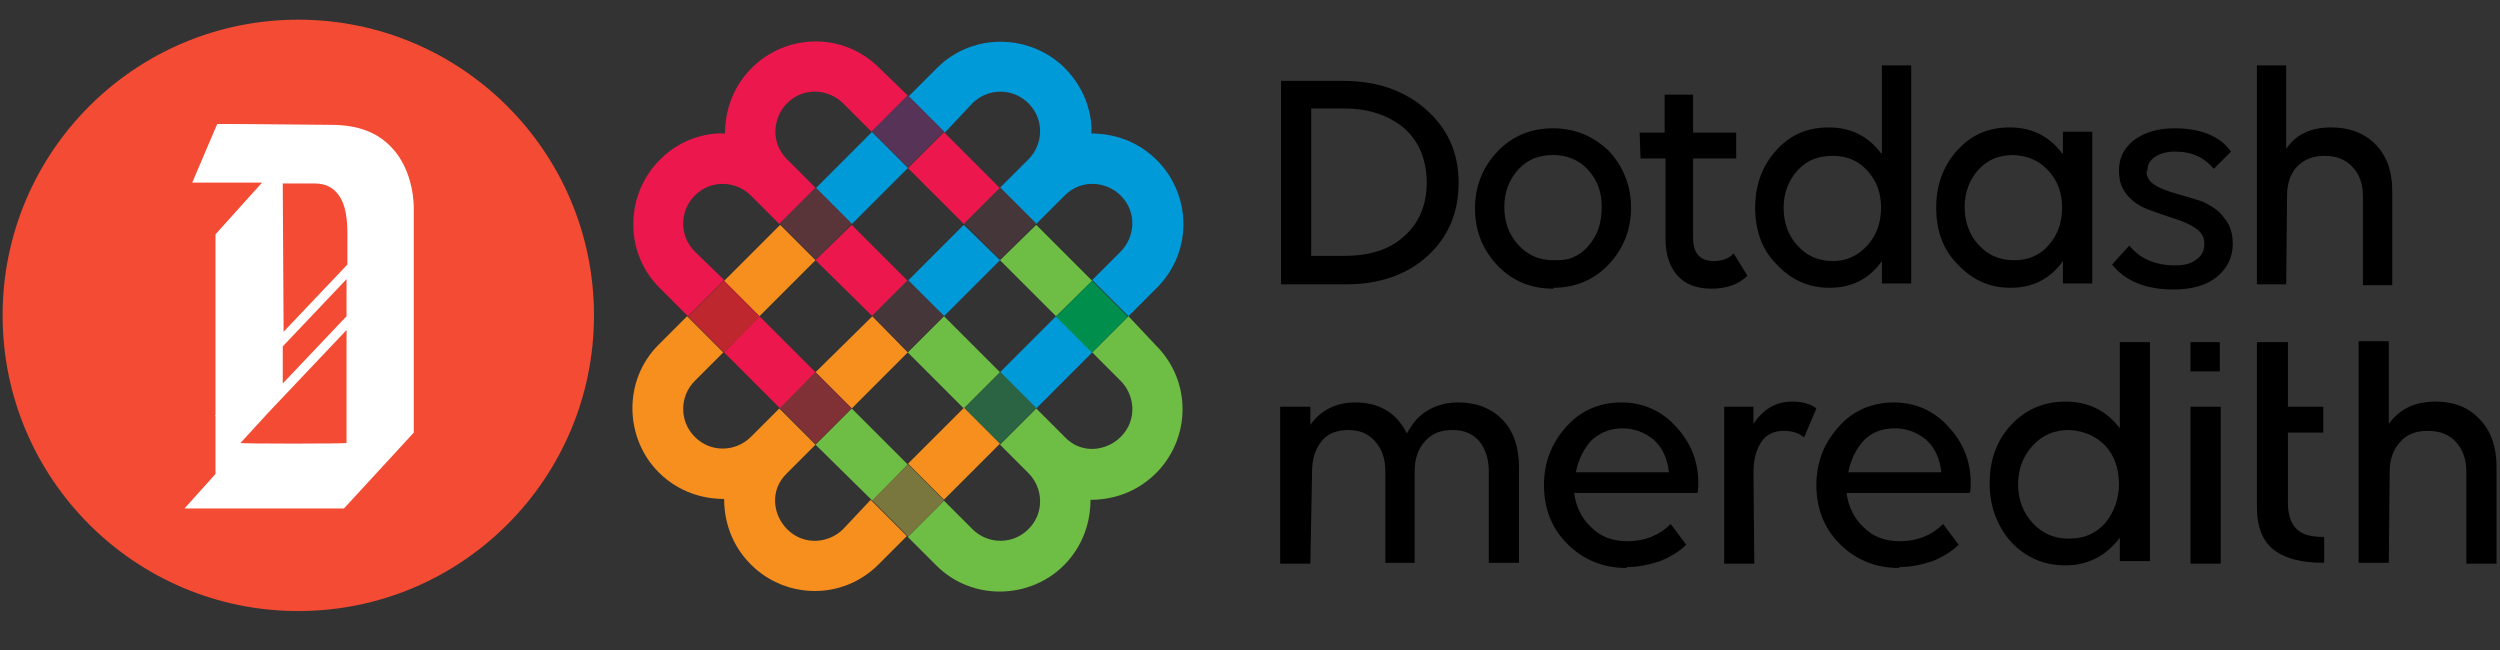 <svg width="100" height="26" viewBox="0 0 100 26" fill="none" xmlns="http://www.w3.org/2000/svg">
<rect x="0" y="0" width="100" height="26" fill="#333333" stroke="none"/>
<g clip-path="url(#clip0_2158_2850)">
<path d="M11.931 24.442C18.463 24.442 23.759 19.147 23.759 12.615C23.759 6.082 18.463 0.787 11.931 0.787C5.399 0.787 0.104 6.082 0.104 12.615C0.104 19.147 5.399 24.442 11.931 24.442Z" fill="#F44B34"/>
<path d="M15.655 5.89C15.069 5.27 14.275 4.994 13.241 4.994C10.103 4.959 8.965 4.959 8.689 4.959L7.689 7.304H10.482L8.62 9.373V16.615H8.586L8.62 16.649V18.959L7.379 20.339H13.758L16.551 17.304V8.339C16.551 8.304 16.586 6.856 15.655 5.89ZM13.862 12.649L11.31 15.339V13.856L13.862 11.166V12.649ZM11.31 7.339H12.344C12.655 7.339 13.069 7.304 13.413 7.649C13.758 7.994 13.896 8.511 13.896 9.339V10.58L11.344 13.27L11.31 7.339ZM9.62 17.718L10.758 16.477L13.862 13.201V17.718C13.862 17.753 9.62 17.753 9.62 17.718Z" fill="white"/>
<path d="M32.636 7.524L34.879 5.28L36.318 6.719L34.074 8.963L32.636 7.524ZM39.999 14.89L41.448 16.339L43.689 14.097L42.241 12.649L39.999 14.89ZM38.896 4.132C39.517 3.511 40.517 3.511 41.138 4.132C41.793 4.787 41.724 5.787 41.138 6.373L39.999 7.511L41.448 8.959L42.586 7.821C43.275 7.132 44.275 7.27 44.827 7.821C45.517 8.511 45.379 9.511 44.827 10.063L43.689 11.201L45.138 12.649L46.275 11.511C47.724 10.063 47.655 7.787 46.275 6.408C45.31 5.442 44.172 5.339 43.655 5.339C43.689 4.821 43.551 3.684 42.586 2.718C41.241 1.373 38.931 1.27 37.482 2.718L36.344 3.856L37.793 5.304L38.896 4.132ZM36.31 11.235L37.758 12.649L39.999 10.408L38.551 8.994L36.31 11.235Z" fill="#009AD9"/>
<path d="M32.621 17.787L34.897 20.028L36.311 18.58L34.069 16.339L32.621 17.787ZM45.138 12.649L43.69 14.097L44.828 15.235C45.38 15.787 45.518 16.787 44.828 17.477C44.276 18.028 43.276 18.201 42.587 17.477L41.449 16.339L40 17.787L41.138 18.925C41.724 19.511 41.794 20.511 41.138 21.166C40.518 21.787 39.518 21.787 38.897 21.166L37.759 20.028L36.311 21.477L37.449 22.615C38.897 24.063 41.207 23.959 42.552 22.615C43.518 21.649 43.621 20.511 43.621 19.994C44.138 19.994 45.276 19.89 46.242 18.925C47.621 17.546 47.69 15.27 46.242 13.822L45.138 12.649ZM36.311 14.097L38.552 16.339L40 14.89L37.759 12.649L36.311 14.097ZM41.449 8.994L40 10.408L42.242 12.649L43.69 11.235L41.449 8.994Z" fill="#6EBD44"/>
<path d="M36.321 18.548L38.565 16.305L40.003 17.743L37.76 19.986L36.321 18.548ZM33.724 21.166C33.172 21.718 32.172 21.856 31.483 21.166C30.931 20.615 30.758 19.615 31.483 18.925L32.62 17.787L31.172 16.339L30.034 17.477C29.448 18.063 28.448 18.132 27.793 17.477C27.172 16.856 27.172 15.856 27.793 15.235L28.931 14.097L27.483 12.649L26.345 13.787C24.896 15.235 25 17.546 26.345 18.89C27.31 19.856 28.448 19.959 28.965 19.959C28.965 20.477 29.069 21.615 30.034 22.58C31.414 23.959 33.69 24.028 35.138 22.58L36.276 21.442L34.827 19.994L33.724 21.166ZM34.896 12.649L32.62 14.89L34.069 16.339L36.31 14.097L34.896 12.649ZM31.207 8.994L28.965 11.235L30.379 12.649L32.62 10.408L31.207 8.994Z" fill="#F68F1E"/>
<path d="M32.62 14.89L30.379 12.649L28.965 14.097L31.206 16.339L32.62 14.89ZM27.793 10.063C27.172 9.442 27.172 8.442 27.793 7.821C28.448 7.166 29.448 7.235 30.034 7.821L31.172 8.959L32.62 7.511L31.482 6.373C30.793 5.684 30.931 4.684 31.482 4.132C32.172 3.442 33.172 3.58 33.724 4.132L34.862 5.27L36.31 3.821L35.172 2.718C33.724 1.27 31.448 1.339 30.069 2.718C29.103 3.684 29 4.821 29 5.339C28.482 5.304 27.31 5.442 26.379 6.408C25.034 7.752 24.931 10.063 26.379 11.511L27.517 12.649L28.965 11.201L27.793 10.063ZM36.32 6.724L37.759 5.286L40.002 7.529L38.563 8.967L36.32 6.724ZM34.896 12.649L36.31 11.235L34.069 8.994L32.62 10.408L34.896 12.649Z" fill="#EC174C"/>
<path d="M34.877 5.25L36.315 3.811L37.754 5.25L36.316 6.688L34.877 5.25Z" fill="#573357"/>
<path d="M27.52 12.664L28.959 11.225L30.398 12.664L28.959 14.102L27.52 12.664Z" fill="#BE272D"/>
<path d="M42.24 12.668L43.678 11.229L45.117 12.668L43.679 14.107L42.24 12.668Z" fill="#008E4C"/>
<path d="M34.887 20.017L36.325 18.578L37.764 20.017L36.325 21.455L34.887 20.017Z" fill="#7A773E"/>
<path d="M38.571 8.939L40.01 7.5L41.449 8.939L40.01 10.377L38.571 8.939Z" fill="#443639"/>
<path d="M31.191 16.328L32.63 14.889L34.069 16.328L32.63 17.767L31.191 16.328Z" fill="#803136"/>
<path d="M31.189 8.943L32.627 7.505L34.066 8.944L32.627 10.382L31.189 8.943Z" fill="#593438"/>
<path d="M34.881 12.634L36.319 11.195L37.758 12.633L36.319 14.072L34.881 12.634Z" fill="#443639"/>
<path d="M38.576 16.323L40.015 14.884L41.453 16.323L40.015 17.761L38.576 16.323Z" fill="#2A6442"/>
<path d="M57.035 4.373C56.172 3.615 55.069 3.235 53.724 3.235H51.242V11.373H53.862C55.172 11.373 56.276 10.994 57.104 10.235C57.931 9.477 58.345 8.511 58.345 7.304C58.345 6.097 57.897 5.132 57.035 4.373ZM57.069 7.304C57.069 8.201 56.759 8.925 56.172 9.442C55.586 9.994 54.759 10.235 53.759 10.235H52.448V4.339H53.759C54.759 4.339 55.552 4.615 56.172 5.132C56.759 5.649 57.069 6.408 57.069 7.304ZM62.104 5.132C61.242 5.132 60.483 5.442 59.897 6.063C59.31 6.684 59 7.442 59 8.339C59 9.235 59.31 9.994 59.897 10.615C60.483 11.235 61.242 11.546 62.104 11.546H62.138V11.511C63 11.511 63.759 11.201 64.345 10.58C64.931 9.959 65.242 9.201 65.242 8.304C65.242 7.442 64.931 6.649 64.345 6.028C63.724 5.442 63 5.132 62.104 5.132ZM63.517 9.856C63.345 10.063 63.138 10.201 62.897 10.304C62.655 10.408 62.414 10.408 62.138 10.408C61.552 10.408 61.104 10.201 60.724 9.787C60.345 9.373 60.172 8.856 60.172 8.27C60.172 7.684 60.379 7.166 60.724 6.787C61.104 6.373 61.552 6.201 62.138 6.201C62.69 6.201 63.172 6.408 63.517 6.787C63.897 7.201 64.069 7.684 64.069 8.27C64.069 8.925 63.897 9.442 63.517 9.856ZM69.345 10.132C69.173 10.339 68.897 10.442 68.552 10.442C68 10.442 67.724 10.132 67.724 9.511V6.339H69.448V5.304H67.724V3.787H66.586V5.304H65.586L65.621 6.339H66.621V9.546C66.621 10.201 66.793 10.684 67.104 11.028C67.414 11.373 67.862 11.546 68.448 11.546C69.069 11.546 69.552 11.373 69.897 11.028L69.345 10.132ZM82.483 6.132C81.966 5.442 81.276 5.097 80.379 5.097C79.517 5.097 78.828 5.408 78.276 6.028C77.724 6.649 77.448 7.408 77.448 8.304C77.448 9.235 77.724 9.994 78.311 10.58C78.897 11.201 79.586 11.511 80.414 11.511C81.311 11.511 82 11.166 82.517 10.442V11.339H83.69V5.27H82.517V6.132H82.483ZM81.931 6.821C82.311 7.235 82.483 7.718 82.483 8.304C82.483 8.89 82.311 9.408 81.931 9.821C81.759 10.028 81.552 10.166 81.311 10.27C81.069 10.373 80.828 10.408 80.552 10.408C79.966 10.408 79.517 10.201 79.138 9.787C78.759 9.373 78.586 8.856 78.586 8.27C78.586 7.684 78.793 7.166 79.138 6.787C79.517 6.373 79.966 6.201 80.552 6.201C81.104 6.235 81.552 6.408 81.931 6.821ZM88.104 8.063C87.793 7.959 87.448 7.856 87.069 7.752C86.724 7.649 86.414 7.546 86.207 7.408C85.966 7.27 85.862 7.063 85.862 6.856L85.897 6.821C85.897 6.58 86 6.408 86.207 6.27C86.414 6.132 86.69 6.063 87 6.063C87.69 6.063 88.172 6.304 88.552 6.752L89.242 6.063C88.793 5.442 88.035 5.132 86.966 5.132C86.311 5.132 85.759 5.304 85.345 5.615C84.931 5.959 84.759 6.339 84.759 6.821C84.759 7.235 84.862 7.546 85.104 7.821C85.345 8.097 85.621 8.27 86 8.408C86.379 8.546 86.69 8.649 87 8.752C87.345 8.856 87.621 8.994 87.828 9.132C88.069 9.304 88.173 9.477 88.173 9.752C88.173 10.028 88.069 10.235 87.862 10.373C87.655 10.546 87.379 10.615 87 10.615C86.207 10.615 85.586 10.339 85.173 9.821L84.483 10.58C85 11.235 85.828 11.58 86.931 11.58C87.69 11.58 88.276 11.408 88.69 11.063C89.104 10.718 89.311 10.27 89.311 9.752C89.311 9.339 89.207 8.994 88.966 8.718C88.759 8.408 88.448 8.235 88.104 8.063ZM93.242 5.097C92.448 5.097 91.828 5.373 91.448 5.959V2.615H90.276V11.373H91.448L91.483 7.821C91.483 7.339 91.621 6.925 91.897 6.649C92.173 6.373 92.517 6.235 93 6.235C93.448 6.235 93.828 6.373 94.104 6.684C94.379 6.959 94.517 7.373 94.517 7.856V11.408H95.69V7.649C95.69 6.856 95.483 6.27 95.035 5.787C94.552 5.304 93.966 5.097 93.242 5.097ZM75.242 6.132C74.724 5.442 74.035 5.097 73.138 5.097C72.276 5.097 71.586 5.408 71.035 6.028C70.483 6.649 70.207 7.408 70.207 8.304C70.207 9.235 70.483 9.994 71.069 10.58C71.655 11.201 72.345 11.511 73.172 11.511C74.069 11.511 74.759 11.166 75.276 10.442V11.339H76.448V2.615H75.276V6.132H75.242ZM74.69 6.821C75.069 7.235 75.242 7.718 75.242 8.304C75.242 8.89 75.069 9.408 74.69 9.821C74.311 10.235 73.862 10.442 73.311 10.442C72.724 10.442 72.276 10.235 71.897 9.821C71.517 9.408 71.345 8.89 71.345 8.304C71.345 7.718 71.552 7.201 71.897 6.821C72.276 6.408 72.724 6.235 73.311 6.235C73.862 6.235 74.311 6.408 74.69 6.821ZM91.517 13.684H90.276V20.27C90.276 21.097 90.517 21.683 91 22.028C91.414 22.339 92.069 22.511 92.931 22.511H92.966V21.477H92.931C92.517 21.477 92.207 21.408 92 21.27C91.69 21.063 91.517 20.683 91.517 20.132V17.304H92.931V16.27H91.517V13.684ZM58.345 16.097C57.862 16.097 57.448 16.201 57.069 16.442C56.724 16.649 56.483 16.959 56.276 17.339C55.862 16.511 55.172 16.097 54.207 16.097C53.448 16.097 52.828 16.408 52.414 16.994V16.27H51.207V22.546H52.414L52.483 18.856C52.483 18.339 52.621 17.959 52.862 17.649C53.104 17.339 53.483 17.201 53.931 17.201C54.379 17.201 54.724 17.339 55 17.649C55.276 17.959 55.414 18.339 55.414 18.856V22.511H56.586V18.856C56.586 18.339 56.724 17.959 57 17.649C57.276 17.339 57.621 17.201 58.104 17.201C58.552 17.201 58.897 17.339 59.173 17.649C59.414 17.959 59.552 18.339 59.552 18.856V22.511H60.759V18.683C60.759 17.89 60.552 17.27 60.104 16.787C59.655 16.339 59.069 16.097 58.345 16.097ZM64.862 16.097C64 16.097 63.242 16.408 62.655 17.063C62.069 17.718 61.759 18.477 61.759 19.408C61.759 20.339 62.069 21.132 62.69 21.753C63.31 22.373 64.104 22.718 65.035 22.718H65.069V22.683C65.552 22.683 66 22.58 66.414 22.442C66.828 22.27 67.173 22.063 67.448 21.787L66.828 20.959C66.379 21.408 65.793 21.649 65.104 21.649C64.517 21.649 64.035 21.477 63.655 21.097C63.276 20.753 63.035 20.27 62.966 19.718H67.897C67.931 19.615 67.931 19.477 67.931 19.304C67.931 18.442 67.621 17.683 67.035 17.063C66.483 16.442 65.724 16.097 64.862 16.097ZM64.897 17.132C65.379 17.132 65.793 17.304 66.138 17.58C66.483 17.89 66.69 18.304 66.759 18.89H63.035C63.138 18.373 63.345 17.959 63.655 17.615C64 17.304 64.414 17.132 64.897 17.132ZM72.655 16.339C72.448 16.166 72.104 16.063 71.69 16.063C71.035 16.063 70.517 16.373 70.138 16.959V16.27H68.966V22.546H70.172L70.138 18.925C70.138 18.408 70.242 17.994 70.448 17.683C70.655 17.373 70.966 17.235 71.345 17.235C71.655 17.235 71.931 17.304 72.138 17.477H72.173L72.655 16.339ZM75.759 16.097C74.897 16.097 74.138 16.408 73.552 17.063C72.966 17.718 72.655 18.477 72.655 19.408C72.655 20.339 72.966 21.132 73.586 21.753C74.207 22.373 75 22.718 75.931 22.718H75.966V22.683C76.448 22.683 76.897 22.58 77.311 22.442C77.724 22.27 78.069 22.063 78.345 21.787L77.724 20.959C77.276 21.408 76.69 21.649 76 21.649C75.414 21.649 74.931 21.477 74.552 21.097C74.172 20.753 73.931 20.27 73.862 19.718H78.793C78.828 19.615 78.828 19.477 78.828 19.304C78.828 18.442 78.517 17.683 77.931 17.063C77.379 16.442 76.621 16.097 75.759 16.097ZM75.793 17.132C76.276 17.132 76.69 17.304 77.035 17.58C77.379 17.89 77.586 18.304 77.655 18.89H73.931C74.035 18.373 74.242 17.959 74.552 17.615C74.862 17.304 75.276 17.132 75.793 17.132ZM84.793 17.132C84.276 16.442 83.552 16.063 82.621 16.063C81.759 16.063 81.035 16.373 80.448 16.994C79.862 17.615 79.586 18.408 79.586 19.339C79.586 20.27 79.897 21.063 80.448 21.683C81.035 22.304 81.759 22.615 82.621 22.615C83.517 22.615 84.242 22.235 84.793 21.511V22.442H86V13.684H84.793V17.132ZM84.207 17.822C84.586 18.235 84.759 18.753 84.759 19.373C84.759 19.959 84.552 20.511 84.207 20.925C83.828 21.339 83.379 21.546 82.759 21.546C82.172 21.546 81.69 21.339 81.311 20.925C80.931 20.511 80.724 19.994 80.724 19.373C80.724 18.753 80.931 18.235 81.311 17.822C81.69 17.408 82.172 17.201 82.759 17.201C83.379 17.235 83.828 17.442 84.207 17.822ZM99.207 16.787C98.759 16.304 98.173 16.063 97.414 16.063C96.586 16.063 95.966 16.373 95.552 16.959V13.649H94.345V22.511H95.552L95.586 18.89C95.586 18.373 95.724 17.994 96 17.683C96.276 17.373 96.621 17.235 97.104 17.235C97.586 17.235 97.966 17.373 98.242 17.683C98.517 17.994 98.655 18.373 98.655 18.89V22.546H99.862V18.683C99.862 17.89 99.655 17.27 99.207 16.787ZM87.621 16.27H88.828V22.546H87.621V16.27ZM87.621 13.684H88.793V14.856H87.621V13.684Z" fill="black"/>
</g>
<defs>
<clipPath id="clip0_2158_2850">
<rect width="100" height="25" fill="white" transform="translate(0 0.08)"/>
</clipPath>
</defs>
</svg>
